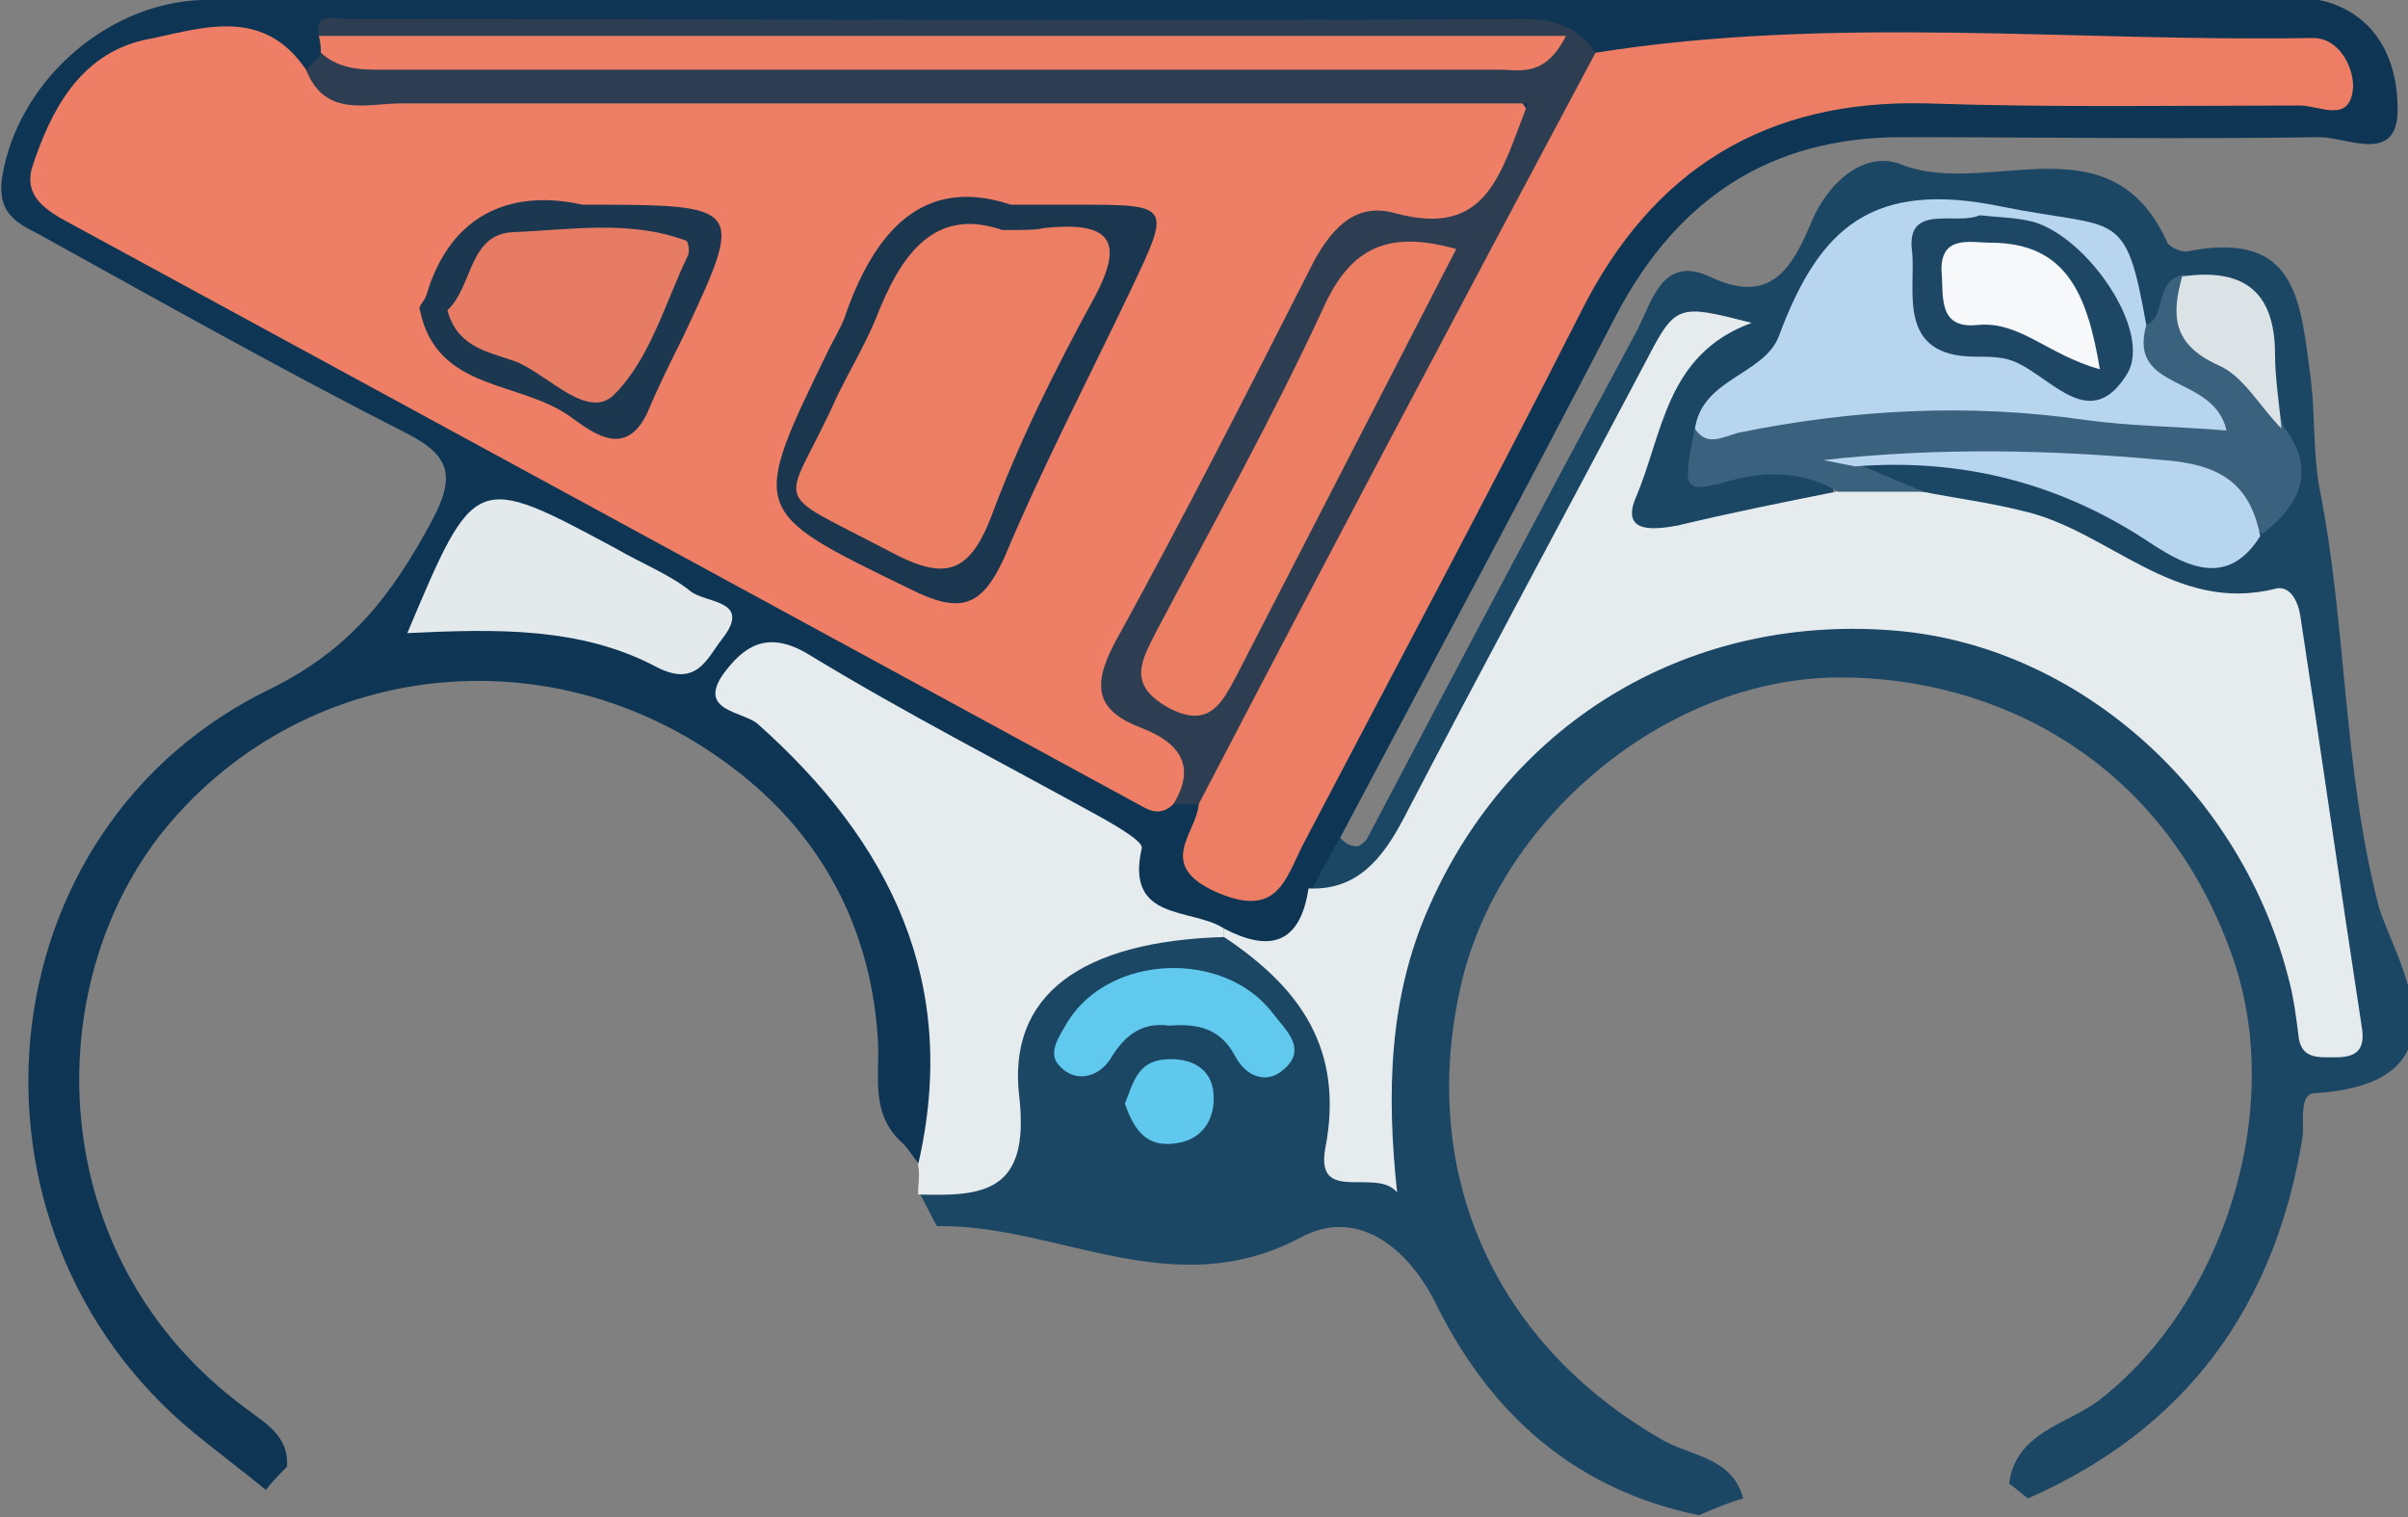 <?xml version="1.0" encoding="utf-8"?>
<!-- Generator: Adobe Illustrator 19.0.0, SVG Export Plug-In . SVG Version: 6.00 Build 0)  -->
<svg version="1.1" id="Layer_1" xmlns="http://www.w3.org/2000/svg" xmlns:xlink="http://www.w3.org/1999/xlink" x="0px" y="0px"
	 viewBox="0 0 114.1 71.9" style="enable-background:new 0 0 114.1 71.9;" xml:space="preserve">
<rect x="0" y="0" width="114.1" height="71.9" fill="#808080" stroke="none"/>
<style type="text/css">
	.st0{fill:#0E3654;}
	.st1{fill:#1B4664;}
	.st2{fill:#E6EBED;}
	.st3{fill:#EE7E65;}
	.st4{fill:#E6ECEE;}
	.st5{fill:#ED7E65;}
	.st6{fill:#2E3E52;}
	.st7{fill:#E4E9EC;}
	.st8{fill:#B8D5EF;}
	.st9{fill:#3A617D;}
	.st10{fill:#62C9EE;}
	.st11{fill:#DCE3E7;}
	.st12{fill:#61C8ED;}
	.st13{fill:#1B3750;}
	.st14{fill:#1C3750;}
	.st15{fill:#EC7E64;}
	.st16{fill:#1D4765;}
	.st17{fill:#E77C64;}
	.st18{fill:#F7F8F9;}
	.st19{fill:none;}
</style>
<path id="XMLID_36_" class="st0" d="M20.4,24.8c-1.8,3.3-3.7,5.9-7.5,7.8C-0.9,39.2-2.6,58.2,9.2,67.9c1.1,0.9,2.3,1.8,3.4,2.7
	c0.3-0.4,0.7-0.8,1-1.1c0.1-1.5-1.1-2.1-2-2.8c-9.6-7.1-9.8-20-3.8-27.4c6.8-8.3,19.1-9.5,27.7-2.3c3.7,3.1,5.8,7.3,6.1,12.3
	c0.1,1.7-0.4,3.5,1.2,4.9c0.3,0.3,0.5,0.7,0.8,1c2.1-0.7,1.7-2.5,1.7-4c-0.2-6-2.2-11.3-6.5-15.6c-0.9-0.9-2.1-1.6-2.6-2.7
	c0.2-0.5,0.4-0.8,0.6-0.8c5.8,1.5,10.8,4.7,15.5,8.1c1.8,1.3,2.5,4.2,5.4,4.6c2.1,0.7,4,0.6,5.1-1.7c0.6-1.1,0.6-2.2,0.7-3.4
	c4.4-8.3,8.8-16.5,13.1-24.8c2.9-5.5,7.3-8.4,13.5-8.4c6.6,0,13.2,0.1,19.8,0c1.3,0,3.5,1.2,3.7-1c0.1-2.2-0.7-4.6-3.3-5.4
	c-1-0.3-2.1-0.1-3.2-0.1c-19.9,0-39.8-0.1-59.7,0c-0.6,0-1.1-0.1-1.5-0.1h0H19.8h-0.2c-3.4,0-6.7,0-10.1,0.1C4.9,0.2,0.8,4,0.1,8.4
	c-0.3,2,1.1,2.3,2.1,2.9c5.6,3.1,11.3,6.3,17,9.2C21.4,21.6,21.6,22.6,20.4,24.8z"/>
<path id="XMLID_336_" class="st1" d="M63.5,39.7c-0.5,0.8-0.9,1.7-1.4,2.5c3,1.4,4.1-1,5.2-2.9c4.4-7.5,8.1-15.3,12.2-22.7
	c-0.7,1.5-1.7,3.2-2.3,5c-1.1,3.1-0.1,4.5,3.1,3.9c2.2-0.4,4.5-0.7,6.6-1.7c0-3-2.4-2-3.9-2.2c-1-0.1-2.4,0.4-1.5-1.5
	c2.1-2.7,4.9-4.9,6.2-8.3c0.5-1.3,1.8-1.9,3.3-1.5c1,0.3,2.1,0.5,3.2,0.4c3.8-0.6,6,1,7.1,4.6c1.3,0.9,1.8-0.8,2.8-1
	c3.9,0.4,2.3,3.8,3.2,5.8c0.1,0.5,0-0.1,0.1,0.4c0.2,1.5,2.1,3.4-0.9,4.2c-1.7,1.7-3.3,0.4-4.7-0.5c-3-1.9-6.4-2.7-9.9-3.2
	c-1.4-0.2-3-0.3-4.1,0.9c0.2,2,2.1,1.7,3.3,2.3c3.2,0.5,6.3,1.3,9.1,3.1c0.7,0.4,1.4,0.8,2.2,1c5.7,1.6,5.7,1.6,6.4,7.8
	c0.4,3.8,1.6,7.6,1.6,11.6c-1.7-5.8-4.5-10.8-9.4-14.5c-5-3.7-10.7-5-16.8-4.1c-6.2,0.9-11,4.1-14.7,9.1c-3.6,4.8-4.6,10.4-4.9,16.5
	c0-5.1-1.6-8.9-6.6-10.4c-6.5-1.1-10.3,1.5-10.5,7.9c-0.1,3-2.4,3.1-3.9,4.4c0.3,0.5,0.5,1,0.8,1.5c5.7-0.1,11.2,3.8,17.3,0.5
	c2.7-1.4,5.1,0.6,6.4,3.3c2.6,5.2,6.6,8.7,12.4,9.9c0.7-0.3,1.4-0.6,2.1-0.8c-0.5-1.9-2.4-2-3.7-2.7c-8-4.5-11.7-12.6-9.7-21.5
	c1.7-7.8,9.6-14.7,18-14.7c7.4,0,15.2,3.9,18.5,13c2.7,7.3-0.3,16.7-6.3,21.3c-1.5,1.1-3.9,1.5-4.2,3.9c0.3,0.2,0.6,0.5,0.9,0.7
	c7.5-3.3,11.7-9.1,13-17.1c0.1-0.7-0.2-2.1,0.6-2.1c7.8-0.5,3.6-6.6,3-8.9c-1.7-6.6-1.5-13.3-2.8-19.8c-0.3-1.7-0.2-3.4-0.4-5.1
	c-0.5-3.7-0.6-7.1-5.8-6.1c-0.3,0.1-0.9-0.2-1-0.4c-2.7-6-8.5-2.1-12.6-3.7c-1.7-0.7-3.5,0.8-4.3,2.8c-0.9,2.1-1.9,3.9-4.8,2.5
	c-2.2-1-2.7,1.1-3.4,2.5c-4.3,8-8.6,16.1-12.8,24.1c-0.1,0.2-0.4,0.4-0.5,0.4C63.9,40.1,63.7,39.9,63.5,39.7z"/>
<path id="XMLID_243_" class="st2" d="M43.5,56.6c3.1,0.1,5.3-0.1,4.8-4.6c-0.6-4.9,3-7.4,9.7-7.6c0-0.1,0-0.3,0-0.4
	c-1.5-1-4.7-0.3-3.9-3.8c0.1-0.3-1.1-1-1.8-1.4c-4.7-2.6-9.4-5-14-7.8c-2-1.2-3.1-0.3-4,0.9c-1.3,1.8,0.9,1.8,1.6,2.4
	c6.3,5.6,9.6,12.3,7.6,20.9C43.6,55.7,43.5,56.1,43.5,56.6z"/>
<path id="XMLID_197_" class="st3" d="M14.5,3.3c-2.1-3.1-5.1-1.9-7.7-1.4c-3,0.7-4.4,3.3-5.3,6.1C1.2,9.2,2,9.8,2.8,10.3
	C19.9,19.6,37,28.9,54.1,38.2c0.5,0.3,1,0.4,1.5-0.1c2.3-1.6,1.1-3.1-0.5-4.1c-1.9-1.2-1.6-2.4-0.7-4c2.8-5.5,6.1-10.7,8.6-16.3
	c0.9-2,2.3-2.9,4.5-2.5c1.1,0.2,2.2,0.2,3-0.6c1.4-1.4,2.6-3.1,2-5c-0.6-1.9-2.6-1.5-4.2-1.5c-15.8-0.1-31.6,0-47.5,0
	C18.8,3.8,16.6,4.1,14.5,3.3z"/>
<path id="XMLID_196_" class="st4" d="M58,44c0,0.1,0,0.3,0,0.4c3.6,2.4,5.7,5.3,4.8,10c-0.5,2.7,2.4,0.9,3.4,2.1
	c-0.5-4.7-0.4-9.2,1.5-13.5c3.9-8.9,12.5-14,22.3-13.1c8.6,0.8,16.3,7.7,18.5,16.7c0.2,0.8,0.3,1.6,0.4,2.4c0.1,1.2,0.9,1.1,1.8,1.1
	c1,0,1.4-0.4,1.2-1.5c-1-6.5-1.9-12.9-2.9-19.4c-0.1-0.7-0.5-1.5-1.2-1.3c-4.8,1.2-7.9-2.8-12-3.7c-1.6-0.4-3.2-0.6-4.7-0.9
	c-1.4-0.3-2.7-0.5-4.1,0c-2.5,0.5-5,1-7.5,1.6c-1.1,0.2-2.7,0.4-2-1.3c1.3-3,1.4-6.8,5.5-8.3c-3.5-0.9-3.6-0.9-5,1.8
	c-3.8,7.2-7.7,14.4-11.5,21.7c-1,1.9-2.2,3.4-4.5,3.3C61.6,44.8,60.1,45.1,58,44z"/>
<path id="XMLID_195_" class="st5" d="M56.8,38.1c-0.1,1.4-2.1,2.9,0.9,4.2c2.8,1.2,3.2-0.6,4-2.2c4.4-8.4,8.9-16.8,13.2-25.3
	C78.3,8,83.7,4.7,91.3,4.9c5.9,0.2,11.8,0.1,17.7,0.1c0.9,0,2.4,0.9,2.5-0.9c0-1-0.7-2.3-1.9-2.3C98.3,2,86.9,0.7,75.6,2.5
	C75,2.8,74.3,3,74,3.6c-5.8,10.9-12,21.6-17,32.9C56.7,37,56.7,37.6,56.8,38.1z"/>
<path id="XMLID_194_" class="st6" d="M56.8,38.1C63,26.2,69.3,14.3,75.6,2.5c-0.8-1.2-1.9-1.6-3.4-1.6c-18.6,0.1-37.2,0-55.8,0
	c-0.5,0-1.5-0.4-1.3,0.8c1.6,1.1,3.4,0.8,5.1,0.8c16,0,32,0,48,0c-17.6,0-35.3,0-52.9,0C15,2.8,14.8,3,14.5,3.3
	c0.9,2.3,2.9,1.6,4.5,1.6c16.2,0,32.5,0,48.7,0c1.4,0,2.9,0,4.7,0c-1.3,3.3-1.9,6.4-6.3,5.2c-1.8-0.5-2.9,0.6-3.8,2.2
	c-3.1,6.1-6.2,12.2-9.5,18.2c-1.1,2.1-0.8,3.2,1.3,4c1.8,0.7,2.6,1.8,1.5,3.6C56,38.1,56.4,38.1,56.8,38.1z"/>
<path id="XMLID_192_" class="st3" d="M15.2,2.5c1,0.9,2.2,0.8,3.4,0.8c17.5,0,34.9,0,52.4,0c1,0,2.2,0.4,3.2-1.6
	c-20,0-39.5,0-59.1,0C15.2,2,15.2,2.3,15.2,2.5z"/>
<path id="XMLID_175_" class="st7" d="M19.3,30c4.2-0.2,8.2-0.3,11.8,1.6c1.9,1,2.4-0.4,3.1-1.3c1.5-1.9-0.8-1.7-1.5-2.3
	c-1-0.8-2.3-1.3-3.5-2C22.5,22.4,22.5,22.4,19.3,30z"/>
<path id="XMLID_113_" class="st8" d="M101.7,15.4c-1-5.6-1.3-4.5-6.8-5.6c-6.2-1.3-8.7,1-10.6,6.1c-0.7,1.9-3.7,2-4,4.5
	c1.3,2.3,3.4,1.1,5,0.9c4.7-0.8,9.3-0.7,14,0c2.3,0.3,5.5,1.3,6.5-1.4C106.6,17.4,103,17,101.7,15.4z"/>
<path id="XMLID_112_" class="st9" d="M101.7,15.4c-0.9,3.2,3.2,2.3,3.8,5c-2.4-0.2-4.5-0.2-6.7-0.5c-5.5-0.8-11-0.5-16.4,0.6
	c-0.8,0.2-1.5,0.7-2.1-0.2c-0.6,3.1-0.6,3.1,2,2.4c1.6-0.4,3.3-0.3,4.8,0.6c1.4,0,2.7,0,4.1,0c-1.1-0.4-2.1-0.9-3.2-1.3
	c5.1-1.2,15.3,0.5,19.2,3.3c1.8-1.4,2.6-3,1-5.1c-0.6-3-3.7-4.4-4.7-7.2C102,13.3,102.7,15,101.7,15.4z"/>
<path id="XMLID_111_" class="st8" d="M107.1,25.4c-0.5-2.5-1.9-3.4-4.6-3.6c-5.4-0.5-10.7-0.6-16.1,0c0.5,0.1,1,0.2,1.5,0.3
	c5.1-0.4,9.8,0.8,14.1,3.7C103.7,26.9,105.6,27.8,107.1,25.4z"/>
<path id="XMLID_109_" class="st10" d="M55.4,48.6c1.3-0.1,2.4,0.1,3.1,1.4c0.5,1,1.5,1.4,2.3,0.7c1.2-1,0.1-1.9-0.5-2.7
	c-2.3-3-7.7-2.8-9.7,0.4c-0.4,0.7-1,1.5-0.4,2.1c0.7,0.8,1.8,0.6,2.4-0.3C53.2,49.2,54,48.4,55.4,48.6z"/>
<path id="XMLID_108_" class="st11" d="M103.4,13.1c-0.5,1.8-0.5,3.2,1.7,4.2c1.2,0.5,2,2,3,3c-0.1-1.2-0.3-2.4-0.3-3.5
	C107.8,13.7,106.2,12.7,103.4,13.1z"/>
<path id="XMLID_107_" class="st12" d="M53.3,52.3c0.4,1.1,0.9,2,2.2,1.9c1.5-0.1,2.1-1.2,2-2.4c-0.1-1.2-1.1-1.7-2.3-1.6
	C53.9,50.3,53.7,51.3,53.3,52.3z"/>
<path id="XMLID_49_" class="st13" d="M47.9,9.7c-4.2-1.4-6.5,1.3-7.9,5.4c-0.2,0.5-0.5,1-0.7,1.4c-3.8,7.8-3.8,7.7,3.8,11.4
	c2.4,1.2,3.4,0.9,4.5-1.5c1.8-4.3,4-8.5,6-12.7c1.9-4,1.9-4-2.6-4C50.2,9.7,49.4,9.7,47.9,9.7z"/>
<path id="XMLID_48_" class="st14" d="M27.6,9.7C24.5,9,21.4,9.9,20.2,14c-0.1,0.3-0.4,0.5-0.3,0.7c0.8,3.9,4.8,3.3,7.2,5.1
	c1.1,0.8,2.6,1.9,3.6-0.3c0.5-1.2,1.1-2.4,1.7-3.6C35.3,9.7,35.3,9.7,27.6,9.7z"/>
<path id="XMLID_47_" class="st15" d="M69,11.8c-3.2-0.9-5-0.1-6.3,2.8c-2.4,5.2-5.2,10.2-7.9,15.3c-0.7,1.4-1.4,2.5,0.5,3.6
	c2,1.1,2.6-0.2,3.3-1.5C62,25.4,65.4,18.8,69,11.8z"/>
<path id="XMLID_44_" class="st16" d="M93.8,10.2c-1.1,0.5-3.5-0.6-3.2,1.7c0.2,1.8-0.8,5,3,5c0.7,0,1.4,0,2,0.3
	c1.7,0.8,3.5,3.3,5.2,0.5c1.2-2-1.9-6.5-4.5-7.2C95.5,10.3,94.7,10.3,93.8,10.2z"/>
<path id="XMLID_28_" class="st15" d="M47.5,10.9c-3.2-1.1-4.8,1.1-6,4.2c-0.5,1.2-1.2,2.4-1.8,3.6c-2.5,5.6-3.5,4.3,2.4,7.4
	c2.6,1.4,3.8,1.2,4.9-1.7c1.3-3.5,3-6.9,4.8-10.2c1.6-2.9,0.7-3.7-2.3-3.4C49.1,10.9,48.6,10.9,47.5,10.9z"/>
<path id="XMLID_27_" class="st17" d="M21.2,14.7c0.5,1.9,2.2,2,3.4,2.5c1.5,0.7,3.3,2.7,4.5,1.5c1.7-1.7,2.4-4.3,3.5-6.6
	c0.1-0.2,0-0.7-0.1-0.7c-2.7-1-5.5-0.5-8.2-0.4C22.2,11.1,22.4,13.6,21.2,14.7z"/>
<path id="XMLID_24_" class="st18" d="M99.5,17.5c-0.6-3.6-1.6-6-5.2-6c-0.9,0-2.4-0.4-2.3,1.4c0.1,1.1-0.2,2.7,1.7,2.5
	C95.7,15.2,97,16.8,99.5,17.5z"/>
<line id="XMLID_7_" class="st19" x1="19.7" y1="0" x2="19.7" y2="0"/>
<line id="XMLID_6_" class="st19" x1="45.7" y1="0" x2="45.7" y2="0"/>
</svg>
